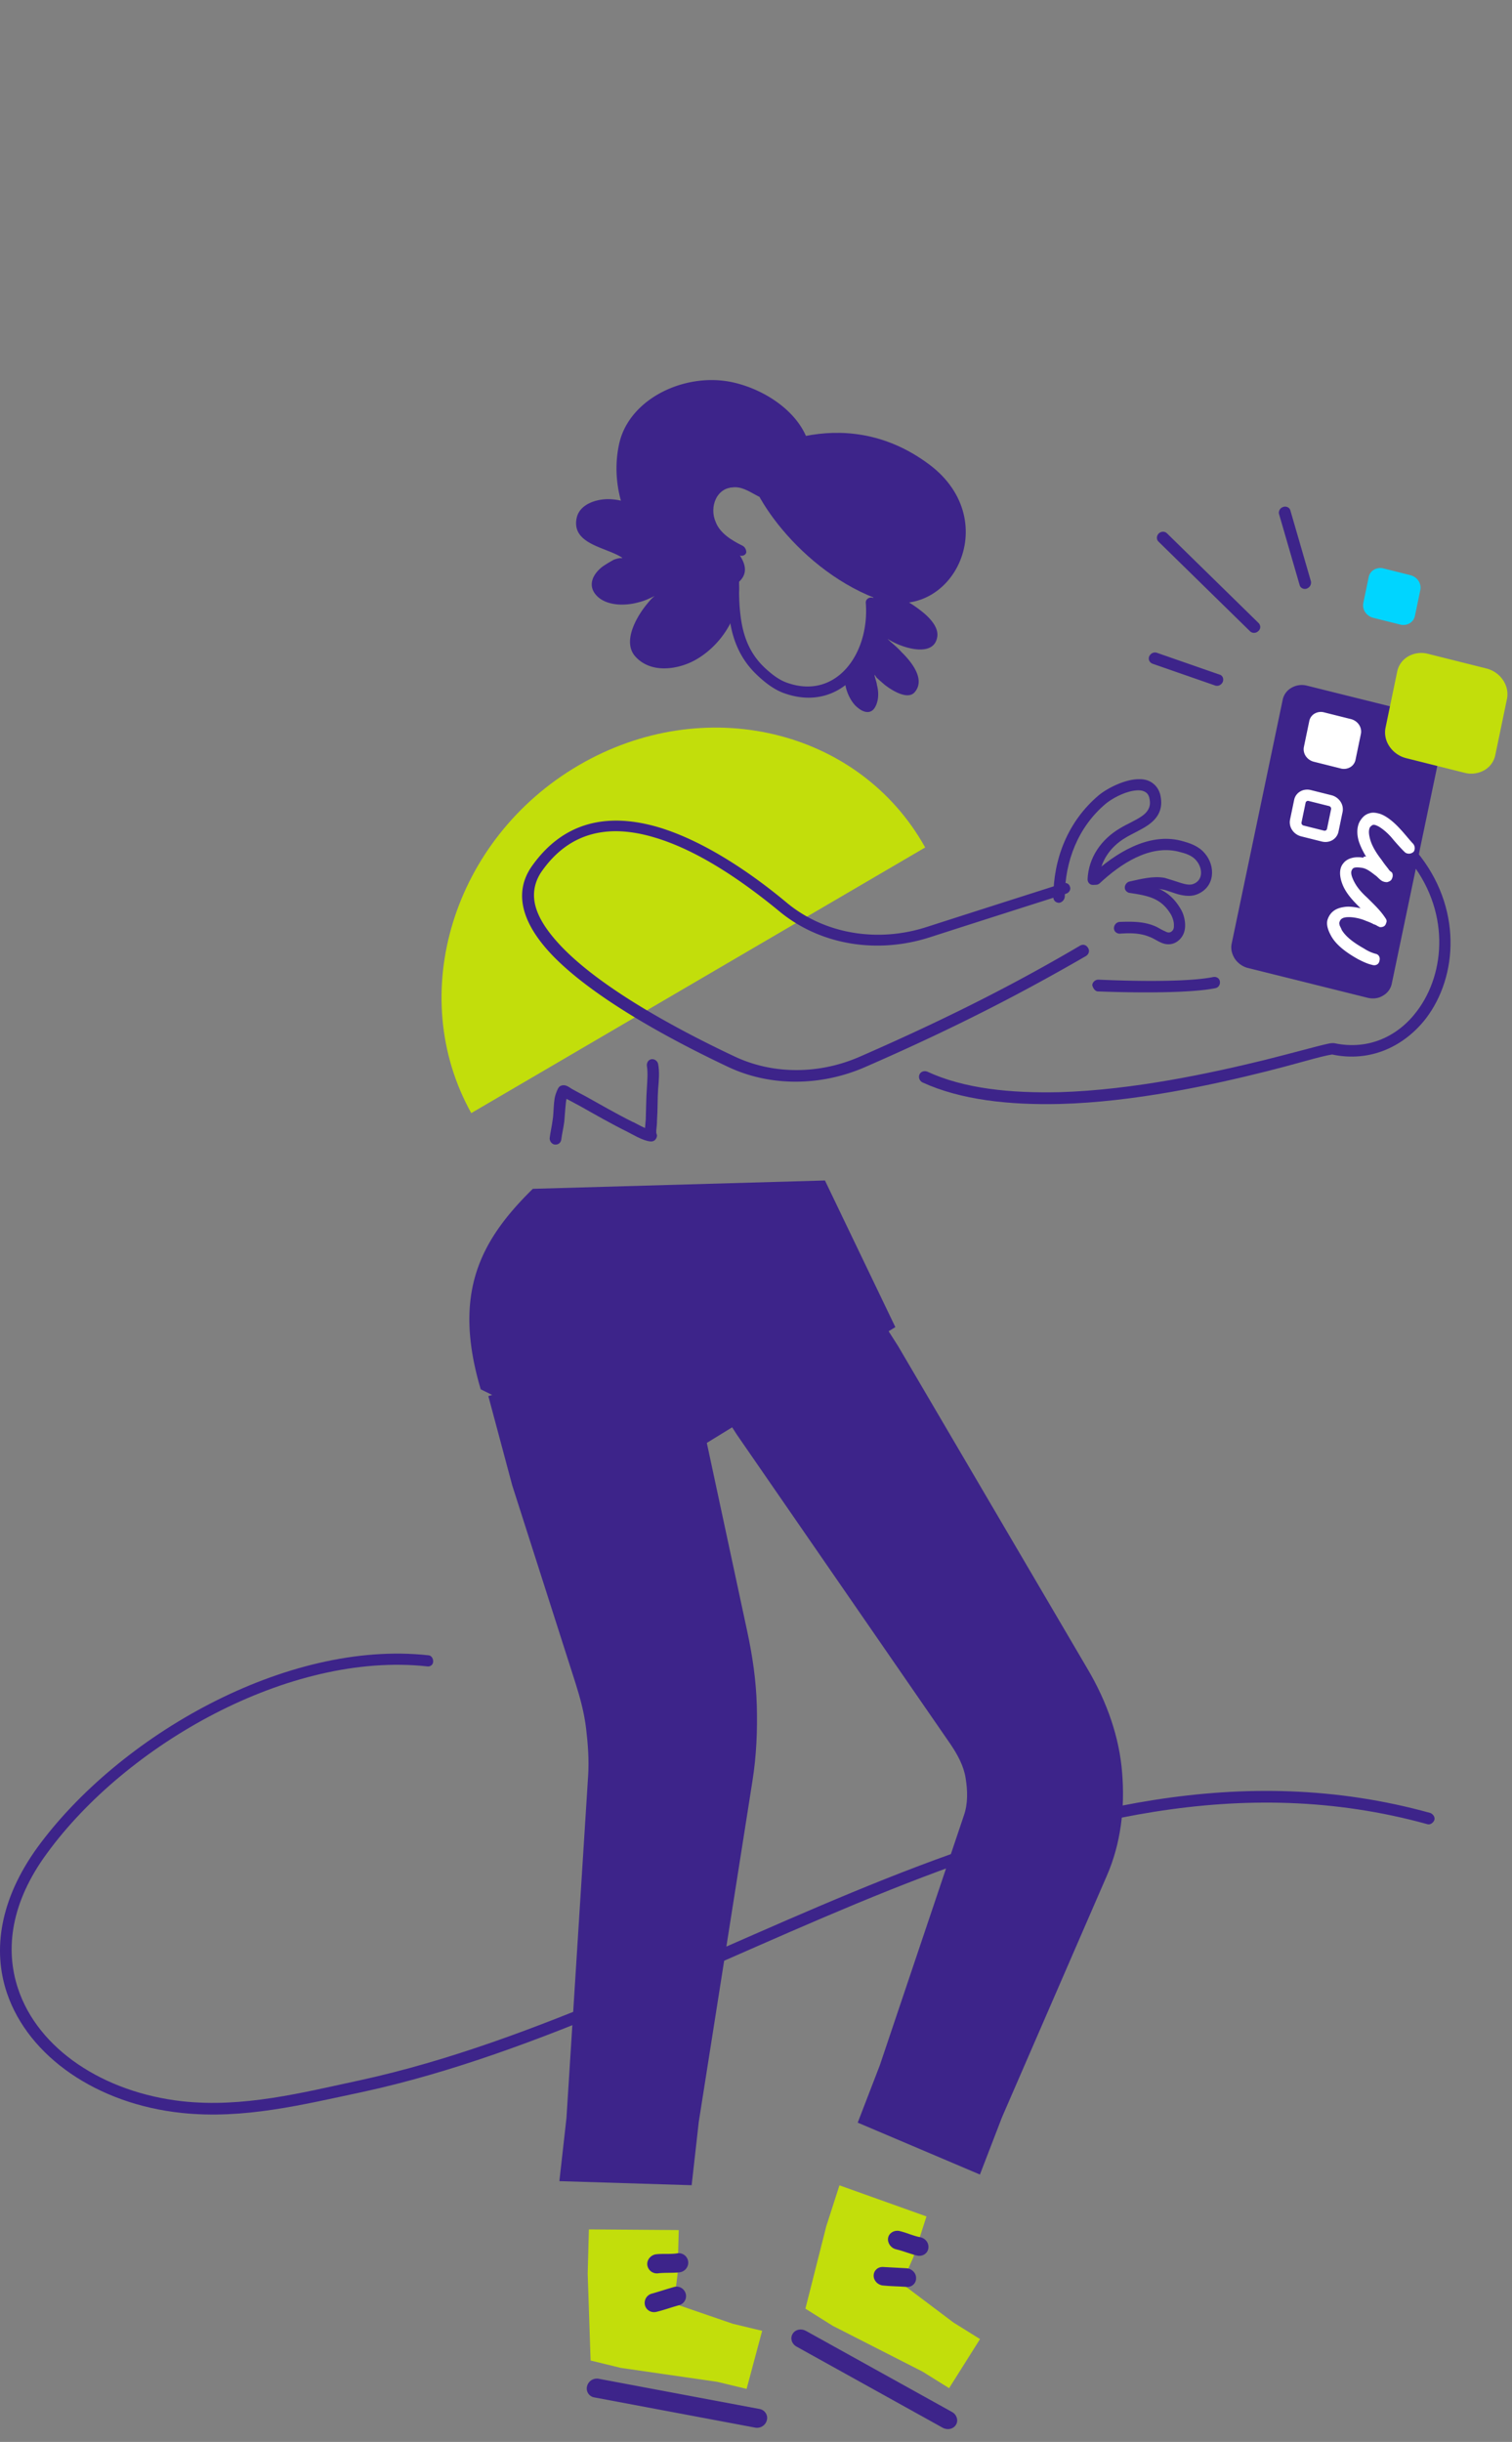<svg width="244" height="394" fill="none" xmlns="http://www.w3.org/2000/svg"><rect width="100%" height="100%" fill="#808080" stroke="none"/><path d="M206.995 112.905a2.878 2.878 0 011.416-1.93 3.31 3.31 0 012.501-.346l19.301 4.804c.833.208 1.598.744 2.116 1.495.453.735.687 1.554.508 2.409l-8.238 39.374a2.876 2.876 0 01-1.415 1.93c-.701.448-1.604.569-2.501.346l-19.302-4.804c-.833-.208-1.598-.744-2.116-1.495-.453-.735-.686-1.554-.508-2.409l8.238-39.374z" fill="#3D248A"/><path d="M211.287 116.331a1.79 1.79 0 01.859-1.192 2.023 2.023 0 011.528-.199l4.341 1.087c.519.13.997.456 1.297.907.299.45.406.986.303 1.482l-.87 4.184a1.791 1.791 0 01-.86 1.191 2.018 2.018 0 01-1.528.2l-4.34-1.087a2.216 2.216 0 01-1.297-.907 1.965 1.965 0 01-.304-1.482l.871-4.184z" fill="#fff"/><path d="M220.876 93.109c.106-.508.412-.928.86-1.192a2.016 2.016 0 011.527-.2l4.341 1.088c.519.13.998.455 1.297.906.3.451.407.987.304 1.483l-.871 4.184a1.785 1.785 0 01-.86 1.191 2.015 2.015 0 01-1.527.2l-4.341-1.087a2.222 2.222 0 01-1.297-.907 1.97 1.97 0 01-.303-1.483l.87-4.183z" fill="#00D5FF"/><path d="M208.845 129.056l-.663 3.186a2.22 2.22 0 00.341 1.679c.333.51.868.879 1.465 1.028l3.31.829c.597.15 1.225.072 1.727-.229a2.07 2.07 0 00.971-1.35l.663-3.186a2.228 2.228 0 00-.341-1.679 2.477 2.477 0 00-1.465-1.028l-3.311-.829c-.596-.15-1.224-.072-1.726.229a2.04 2.04 0 00-.971 1.35zm1.849.463a.382.382 0 01.176-.243.401.401 0 01.307-.045l3.311.829a.437.437 0 01.321.49l-.662 3.186a.383.383 0 01-.177.243.401.401 0 01-.307.045l-3.31-.829a.436.436 0 01-.322-.49l.663-3.186z" fill="#fff"/><path d="M226.422 108.578c.168-.808.642-1.494 1.39-1.904.708-.42 1.598-.519 2.425-.312l9.445 2.366a3.623 3.623 0 012.061 1.435c.473.716.668 1.569.5 2.377l-1.885 9.064c-.168.808-.642 1.494-1.39 1.904-.709.42-1.599.519-2.425.312l-9.445-2.366a3.622 3.622 0 01-2.062-1.436c-.477-.693-.667-1.568-.499-2.376l1.885-9.064z" fill="#C2DE0B"/><path d="M225.478 108.342l-1.885 9.063c-.213 1.026.011 2.139.648 3.057a4.623 4.623 0 002.676 1.865l9.444 2.366a4.274 4.274 0 003.148-.407 3.645 3.645 0 001.793-2.446l1.885-9.063c.213-1.026-.011-2.139-.648-3.057-.598-.908-1.574-1.589-2.676-1.865l-9.444-2.366a4.274 4.274 0 00-3.148.407c-.942.545-1.579 1.419-1.793 2.446zm1.85.463a1.977 1.977 0 01.982-1.339 2.334 2.334 0 011.706-.239l9.445 2.365c.59.148 1.135.514 1.442 1.028.351.501.474 1.106.356 1.674l-1.886 9.063a1.979 1.979 0 01-.982 1.34 2.344 2.344 0 01-1.706.239l-9.444-2.366c-.591-.148-1.135-.514-1.443-1.027a2.156 2.156 0 01-.355-1.675l1.885-9.063z" fill="#C2DE0B"/><path d="M82.66 239.653l10.198 31.871c.77 2.428 1.424 4.841 1.724 7.363.299 2.522.496 5.076.324 7.691l-3.492 55.151-1.145 10.194 21.346.658 1.146-10.194 8.66-54.998c.652-4.096.82-8.146.708-12.212-.112-4.066-.707-8.086-1.57-12.075l-7.043-32.841-3.841-14.349-30.869 9.345 3.854 14.396z" fill="#3D248A"/><path d="M118.901 231.461L153.4 281.44c1.165 1.73 2.133 3.53 2.428 5.457.325 1.993.386 4.081-.261 5.963l-13.583 40.361-3.569 9.261 19.721 8.375 3.569-9.261 16.91-38.948c2.263-5.186 2.937-10.913 2.471-16.615-.448-5.746-2.444-11.435-5.563-16.721l-30.587-52.113-8.44-13.233-26.101 14.286 8.506 13.209z" fill="#3D248A"/><path d="M108.738 371.668l9.522 3.269 4.733 1.138-2.51 9.37-4.732-1.139-15.571-2.254-4.871-1.187-.468-14.013.192-7.141 14.499.107-.192 7.141-.602 4.709z" fill="#C2DE0B"/><path d="M122.561 388.682l-25.953-4.875c-.86-.144-1.681.385-1.876 1.231a1.45 1.45 0 001.197 1.782l25.953 4.875c.86.144 1.681-.385 1.876-1.231.198-.795-.337-1.638-1.197-1.782zm-13.242-25.116c-1.143.183-2.307.025-3.454.16-.847.113-1.505.898-1.407 1.725a1.557 1.557 0 001.733 1.342c1.146-.135 2.307-.026 3.504-.165.847-.112 1.455-.894 1.357-1.721a1.524 1.524 0 00-1.733-1.341zm-.588 5.447c-1.187.335-2.32.716-3.507 1.051a1.546 1.546 0 00-1.15 1.857c.197.822 1.029 1.3 1.871 1.09 1.189-.287 2.37-.72 3.606-1.059.842-.21 1.345-1.085 1.098-1.902-.248-.818-1.079-1.297-1.918-1.037z" fill="#3D248A"/><path d="M145.513 368.444l8.353 6.29 4.284 2.671-4.987 7.921-4.284-2.671-14.5-7.392-4.405-2.763 3.361-13.278 2.131-6.621 14.045 5.018-2.132 6.621-1.866 4.204z" fill="#C2DE0B"/><path d="M153.619 389.161l-23.587-13.093c-.786-.418-1.718-.2-2.135.518-.417.718-.121 1.627.665 2.044l23.587 13.094c.787.418 1.719.2 2.136-.518.405-.67.121-1.627-.666-2.045zm-5.114-28.19c-1.151-.212-2.228-.747-3.368-1.005-.846-.178-1.692.331-1.822 1.131-.131.8.458 1.646 1.304 1.825 1.14.257 2.228.747 3.417 1.017.846.179 1.643-.343 1.773-1.143.141-.847-.409-1.633-1.304-1.825zm-2.239 5.007c-1.235-.086-2.431-.113-3.666-.199-.869-.087-1.58.511-1.612 1.341-.033.83.639 1.554 1.508 1.64 1.224.133 2.48.127 3.764.226.869.087 1.591-.557 1.574-1.401.032-.83-.689-1.567-1.568-1.607z" fill="#3D248A"/><path d="M149.301 136.737c-10.678-19.162-35.702-25.084-55.945-13.24-20.243 11.845-27.983 36.936-17.305 56.099l73.25-42.859z" fill="#C2DE0B"/><path d="M196.814 108.848l-10.126-3.523c-.511-.167-1.004.1-1.23.571-.198.515.046.989.509 1.187l10.126 3.523c.511.167 1.004-.1 1.23-.571.198-.515-.028-1.064-.509-1.187zm6.278-8.334L188.31 86.04c-.36-.34-.962-.324-1.328.048-.367.373-.385.965-.025 1.304l14.782 14.474c.36.339.962.324 1.328-.049.396-.328.414-.919.025-1.303zm8.45-6.75l-3.304-11.396c-.123-.495-.698-.752-1.179-.56-.511.15-.804.731-.634 1.195l3.303 11.396c.123.495.698.753 1.179.56.481-.194.757-.7.635-1.195zm-71.822 3.541c.624 8.164-4.798 15.725-12.775 12.83-1.34-.478-2.573-1.484-3.607-2.46-2.483-2.365-3.476-5.28-3.844-8.436-.418-3.294-.145-6.858-.092-10.404-.002-.519-.417-.933-.924-.984a.837.837 0 00-.927.856c-.028 3.615-.275 7.248.123 10.59.409 3.578 1.618 6.876 4.445 9.567 1.219 1.172 2.702 2.346 4.311 2.943 9.208 3.382 15.865-5.015 15.136-14.492-.067-.49-.482-.903-1.009-.906-.482.016-.903.406-.837.896z" fill="#3D248A"/><path d="M119.761 88.017c-1.678-.823-3.57-1.985-4.252-3.76-1.108-2.454.136-5.752 3.154-5.648 1.383.038 2.533.873 3.766 1.5.519.228 1.031.045 1.273-.34.196-.486-.034-.997-.452-1.263-1.456-.725-2.902-1.69-4.536-1.757-4.299-.178-6.354 4.48-4.813 8.026.941 2.216 3.119 3.751 5.318 4.803.519.23 1.03.046 1.198-.371.066-.38-.136-.96-.656-1.19z" fill="#3D248A"/><path d="M120.846 73.858c-1.435 3.562 7.206 17.552 20.446 22.68 11.999 4.58 20.967-12.356 8.688-21.579-14.467-10.836-29.134-1.1-29.134-1.1z" fill="#3D248A"/><path d="M124.144 79.98c-1.155-.593-2.496-.94-3.763-1.255-3.282-.715-6.793 1.08-5.545 4.897 1.073 3.169 8.5 7.43 3.875 10.693-3.18 2.27-7.817-.27-10.671-2.265-6.795-4.962-9.743-13.204-8.113-20.485 1.629-7.28 10.662-11.536 18.271-9.888 6.565 1.431 13.545 6.801 12.582 13.723l-6.636 4.58zm50.136 72.607c-9.104 5.351-19.744 11.008-35.388 17.844-6.703 2.981-14.237 2.949-20.431-.011-8.709-4.103-20.77-10.552-27.447-17.278-2.16-2.188-3.787-4.389-4.471-6.505-.65-1.98-.462-3.99.757-5.868 4.78-6.977 11.505-7.72 18.406-5.62 7.22 2.151 14.507 7.323 20.021 11.857 6.499 5.403 15.651 6.987 24.257 4.244 10.162-3.273 22.041-7.049 22.041-7.049.501-.147.829-.678.639-1.129a.82.82 0 00-1.133-.536s-11.879 3.777-22.041 7.05c-7.962 2.554-16.474 1.071-22.481-3.897-5.636-4.716-13.242-9.939-20.64-12.183-7.717-2.294-15.246-1.387-20.661 6.427-3.073 4.594-1.023 9.711 3.81 14.59 6.87 6.886 19.108 13.428 27.993 17.624 6.708 3.17 14.848 3.169 22.052.041 15.787-6.878 26.482-12.623 35.674-17.927.467-.282.635-.838.374-1.268-.296-.565-.864-.688-1.331-.406z" fill="#3D248A"/><path d="M171.834 144.612c.024-5.602 2.116-11.194 6.683-14.998.99-.78 2.744-1.752 4.352-2.02.804-.135 1.527-.126 2.066.27.359.263.537.655.612 1.289.171 1.169-.457 1.953-1.244 2.506-1.091.764-2.5 1.323-3.569 1.986-3.066 1.806-5.077 4.763-5.225 8.218-.004.519.374.941.897.919.522-.023.966-.421.971-.939.122-2.836 1.807-5.221 4.228-6.66 1.069-.664 2.539-1.265 3.69-2.072 1.393-.977 2.347-2.333 2.042-4.353-.132-1.111-.648-1.866-1.227-2.32-.618-.512-1.399-.737-2.282-.719-2.168-.027-5.05 1.392-6.485 2.57-5.012 4.202-7.369 10.323-7.357 16.502-.004.519.434.898.956.876.483-.08.888-.536.892-1.055z" fill="#3D248A"/><path d="M177.471 142.512c3.354-3.127 7.998-6.21 12.61-5.126 1.087.274 2.275.563 3.015 1.513.959 1.14 1.125 3.095-.514 3.726-.567.224-1.312.056-1.996-.155-.926-.3-1.852-.601-2.637-.828-1.853-.341-3.835.185-5.634.582-.484.081-.852.597-.795 1.076.057.478.559.817 1.044.736 1.637-.371 3.295-.842 4.947-.533.907.141 1.992.676 3.039.891.947.2 1.774.224 2.563-.07 2.995-1.15 3.083-4.577 1.324-6.624-1-1.199-2.408-1.679-3.939-2.074-5.195-1.279-10.507 2.012-14.369 5.582-.386.357-.411.979-.111 1.286.502.339 1.067.375 1.453.018z" fill="#3D248A"/><path d="M182.31 144.069c2.942.458 5.073.789 6.696 3.559.22.453.459 1.067.434 1.692.017.422-.067.828-.537 1.07-.346.156-.63.007-.913-.142-.628-.255-1.173-.654-1.659-.835-1.782-.749-3.672-.728-5.623-.665-.528.023-.938.484-.942 1.007-.004.524.44.907.968.885 1.647-.111 3.272-.12 4.811.538.588.197 1.315.729 2.044 1 .729.271 1.522.237 2.175-.134a2.927 2.927 0 001.439-2.135c.171-1.074-.144-2.329-.605-3.135-1.924-3.34-4.378-3.879-7.929-4.431a.982.982 0 00-1.103.772c-.085.406.236.875.744.954zm-37.822 70.058l-38.823 23.837-28.088-13.8c-4.563-15.413-.18-23.927 8.408-32.35l47.142-1.344 11.361 23.657zM118.645 91.292c2.151 5.832-1.371 12.346-6.414 15.184-2.713 1.522-7.123 2.293-9.686-.53-2.288-2.514.454-6.839 1.967-8.61.394-.483 1.002-1.246 1.671-1.42.234-.084-.383.207-.617.29-.234.085-.5.249-.733.333a9.062 9.062 0 01-1.755.632c-1.924.557-4.867.663-6.562-.838-1.834-1.656-.947-3.61.66-4.87.565-.408 1.214-.777 1.863-1.147.35-.127.468-.169.903-.258.117-.042.574.066.436-.089-2.524-1.68-8.237-2.142-7.312-6.426.494-2.221 3.237-3.073 5.308-3.002 2.072.072 4.141.893 6.157 1.598 2.101.741 4.288 1.52 6.111 2.703l8.003 6.45zm23.23 3.963c2.648.5 5.368 2.078 7.407 3.831 1.046.936 2.221 2.309 1.958 3.715-.583 3.451-5.962 1.653-7.959.299-.226-.195.42.47.733.703.594.546.906.779 1.467 1.406 1.607 1.563 3.837 4.352 2.199 6.388-1.118 1.504-3.859-.273-4.938-1.128-.453-.39-.906-.78-1.273-1.131-.14-.157-.301-.513-.334-.433-.011.281.386 1.311.374 1.591.332 1.192.328 2.712-.421 3.808-.684.935-1.786.64-2.692-.139-1.165-.894-2.046-2.993-2.021-4.313.002-.759.674-1.414 1.076-1.903.532-.812.924-1.78 1.369-2.63 1.414-2.99 2.3-6.689 2.061-10.122l.994.058zm35.37 64.712c7.833.292 15.45.188 18.877-.526.516-.091.816-.578.737-1.092-.078-.514-.558-.801-1.074-.71-3.427.714-10.849.768-18.487.426-.504-.035-.987.376-1.034.881.135.581.534 1.054.981 1.021z" fill="#3D248A"/><path d="M214.971 170.143c-.116.029-.639.1-1.106.218-1.806.393-5.14 1.409-9.458 2.492-8.752 2.197-21.394 4.952-33.349 5.269-8.141.195-16.006-.634-22.22-3.487-.45-.245-.656-.79-.462-1.256.194-.466.722-.658 1.234-.488 5.986 2.791 13.567 3.512 21.42 3.33 11.899-.363 24.424-3.088 32.999-5.181 5.018-1.259 8.641-2.287 10.214-2.622.583-.147.928-.114 1.1-.098 5.541 1.174 10.32-1.158 13.331-5.194 4.666-6.179 5.362-16.371-1.416-24.568-.328-.395-.3-.998.116-1.282.362-.329.934-.234 1.262.161 7.378 8.941 6.638 20.098 1.483 26.877-3.494 4.514-8.978 7.143-15.148 5.829zm-110.882 11.859c.06-.458.06-.916.121-1.349.06-1.705.06-3.411.182-5.116.06-1.196.181-2.367 0-3.563-.061-.51.242-.993.727-1.07.484-.076.969.255 1.09.764.243 1.324.121 2.647 0 3.971-.121 1.705-.06 3.411-.182 5.116 0 .56-.06 1.094-.121 1.654v.382c.061.128.061.28.121.357 0 .229-.06.432-.181.61-.122.179-.364.459-.909.408-1.273-.128-2.908-1.171-3.696-1.553-2.666-1.324-5.15-2.749-7.634-4.149-.728-.407-1.455-.763-2.182-1.171-.12.458-.12.942-.181 1.4-.061.764-.122 1.502-.182 2.266-.121.967-.364 1.934-.485 2.901-.06.509-.485.866-1.03.815-.485-.051-.848-.509-.848-1.018.121-.993.363-1.986.484-2.953.122-.713.122-1.451.182-2.163.06-.866.121-1.731.546-2.571.06-.229.242-.56.424-.688.181-.101.363-.203.727-.178.121 0 .363.077.606.204.181.102.545.331.606.382.727.407 1.454.789 2.18 1.171 2.485 1.374 4.909 2.799 7.574 4.123.425.153 1.273.687 2.061 1.018zm-14.239-6.083c-.06.076-.06.203-.06.203s.06-.076.06-.203z" fill="#3D248A"/><path d="M220.455 138.21c-.447-.717-.894-1.613-1.163-2.42-.358-1.164-.358-2.419.179-3.315.447-.717.895-1.076 1.521-1.255.537-.179 1.073-.089 1.7.09 1.341.448 2.683 1.792 3.399 2.599.358.358 1.52 1.792 1.878 2.15.358.359.448.896.179 1.345-.358.358-.894.448-1.342.179-.447-.359-1.789-1.882-2.147-2.33-.447-.538-1.252-1.344-2.146-1.882-.358-.179-.716-.358-.984-.269-.179.09-.269.179-.448.359-.268.537-.179 1.165 0 1.881.358 1.345 1.253 2.599 1.879 3.406.358.537.715.985 1.073 1.433.09.18.358.449.537.538.179.179.179.448.179.538 0 .269-.09.448-.179.627s-.358.359-.716.448c-.179 0-.447 0-.805-.179-.357-.179-.894-.807-1.073-.896-.716-.538-1.431-1.165-2.326-1.255-.716-.089-1.252-.089-1.431.269-.269.359-.179.896.089 1.524.537 1.254 1.342 2.15 2.326 3.046 1.074 1.076 2.147 2.061 2.952 3.316.268.358.179.627.089.807-.089.358-.357.627-.894.627-.089 0-.179 0-.268-.09-.09 0-.358-.179-.358-.179-.179-.09-.358-.179-.447-.179-.448-.269-.984-.448-1.432-.628-.626-.268-1.699-.537-2.594-.537-.626 0-1.342.089-1.521.806-.089.18 0 .269 0 .448.09.269.269.538.358.807.805 1.344 2.415 2.33 3.668 3.047a6.462 6.462 0 001.789.806c.537.09.805.627.626 1.165-.089.538-.626.807-1.163.627-.805-.179-1.521-.537-2.236-.896-1.61-.896-3.489-2.15-4.383-3.763-.448-.807-.895-1.882-.537-2.778.447-1.165 1.342-1.703 2.505-1.882.894-.179 1.878 0 2.773.179l-.269-.269c-1.073-1.075-2.147-2.24-2.683-3.674-.537-1.434-.448-2.599.179-3.316.536-.717 1.699-1.165 3.22-.896.089-.269.268-.179.447-.179z" fill="#fff"/><path d="M69.1 267.073c-22.9-2.509-49.916 12.994-63.065 31.006-6.083 8.423-7.246 16.578-4.92 23.478 3.488 10.306 14.58 17.923 28.178 19.356 10.018 1.076 19.59-1.344 29.34-3.405 28.447-6.183 56.446-21.148 84.892-32.529 28.267-11.291 56.893-18.908 86.77-10.664.447.179.984-.179 1.163-.627.179-.448-.179-.986-.626-1.165-30.325-8.424-59.397-.717-88.023 10.664-28.356 11.291-56.266 26.256-84.623 32.439-9.571 2.061-18.964 4.481-28.804 3.406-12.702-1.434-23.258-8.424-26.478-18.192-2.147-6.452-1.074-13.979 4.651-21.776 12.792-17.564 39.092-32.618 61.366-30.199.536.09.984-.269.984-.806 0-.538-.358-.986-.805-.986z" fill="#3D248A"/></svg>
